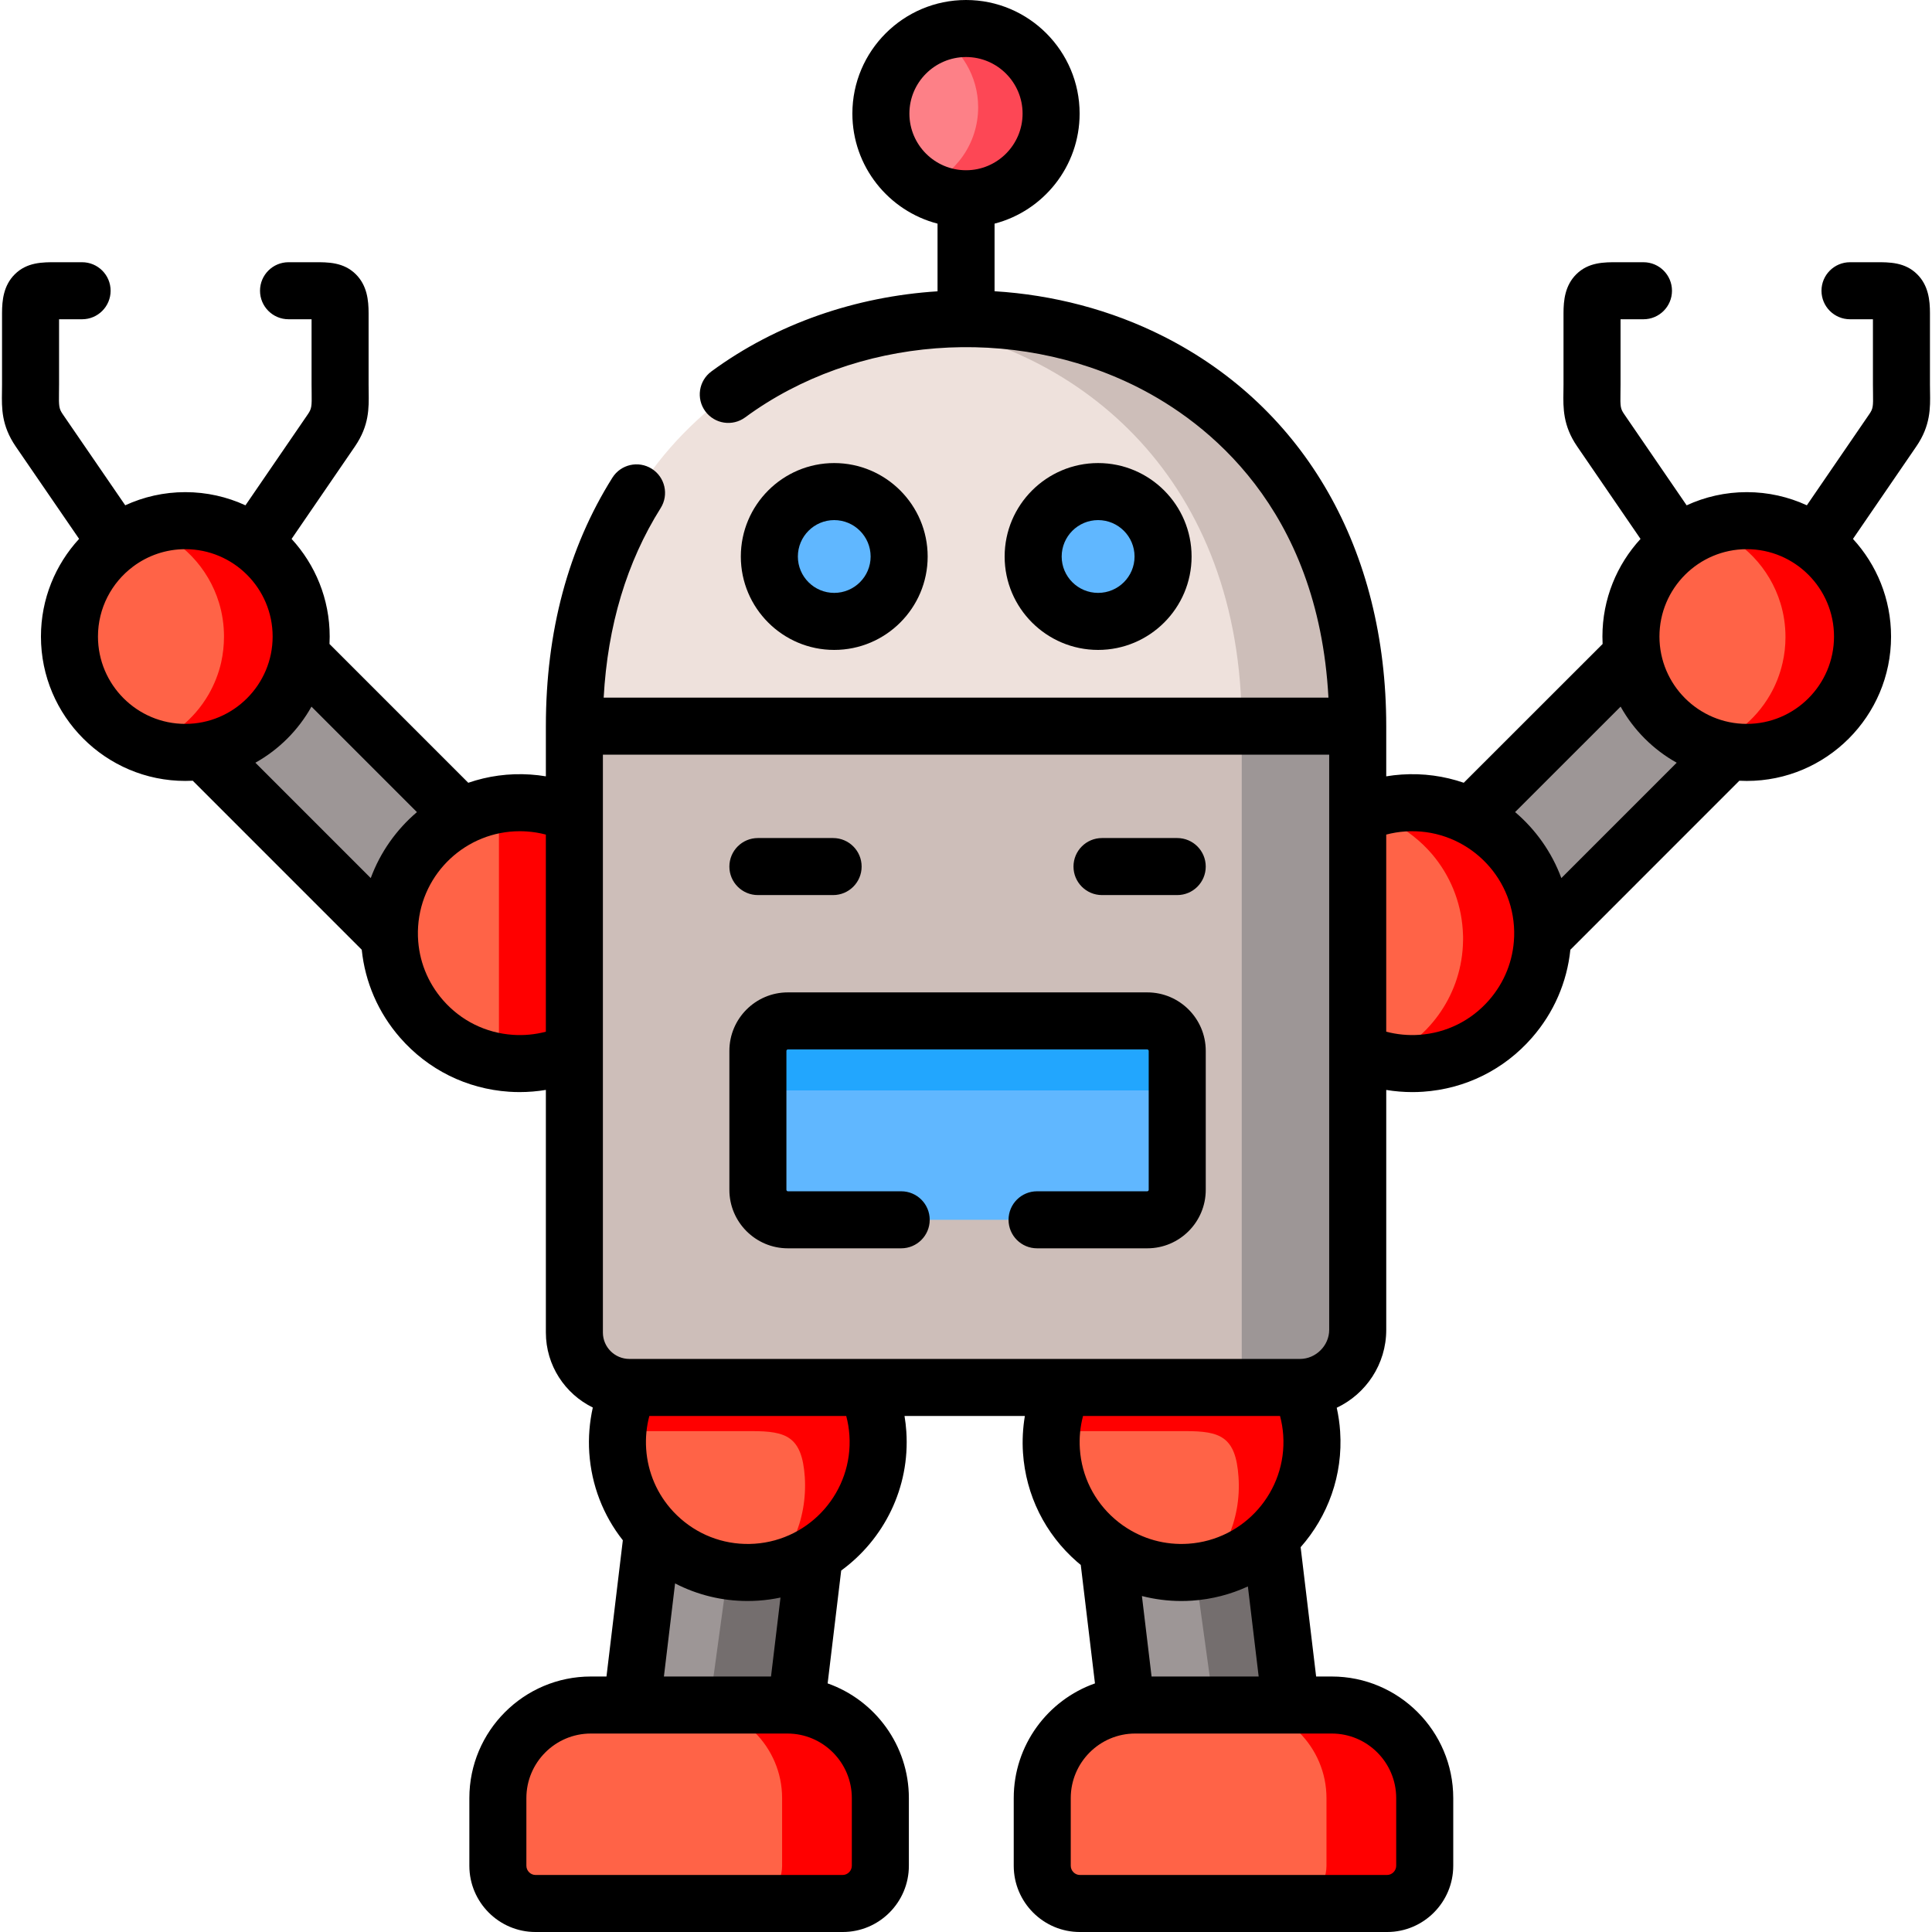 <?xml version="1.0"?>
<svg xmlns="http://www.w3.org/2000/svg" xmlns:xlink="http://www.w3.org/1999/xlink" xmlns:svgjs="http://svgjs.com/svgjs" version="1.1" width="512" height="512" x="0" y="0" viewBox="0 0 512 512" style="enable-background:new 0 0 512 512" xml:space="preserve" class=""><g><g xmlns="http://www.w3.org/2000/svg"><g><path clip-rule="evenodd" d="m322.485 465.702 19.594-13.852-5.327-44.458-20.593-11.258-22.626 14.495 4.955 41.336c.773-.058 23.997 13.737 23.997 13.737z" fill="#9d9696" fill-rule="evenodd" data-original="#9d9696" style="" class=""/></g><g><path clip-rule="evenodd" d="m211.017 451.964 4.812-40.075-20.765-16.156-22.111 10.054-5.528 46.062 26.35 8.995z" fill="#9d9696" fill-rule="evenodd" data-original="#9d9696" style="" class=""/></g><g><path clip-rule="evenodd" d="m215.829 411.889c10.826-6.445 17.729-18.62 16.812-32.054-.286-4.325-1.375-8.422-3.065-12.146l-31.391-19.909-31.391 19.909c-2.349 5.099-3.494 10.828-3.093 16.815.544 8.279 3.981 15.669 9.251 21.284 6.845 7.305 16.784 11.601 27.553 10.857 5.615-.373 10.799-2.063 15.324-4.756z" fill="#ff6347" fill-rule="evenodd" data-original="#fdb440" style="" class=""/></g><g><path clip-rule="evenodd" d="m315.443 416.644c8.277-.544 15.695-3.982 21.309-9.253 7.303-6.846 11.571-16.786 10.855-27.557-.286-4.325-1.375-8.422-3.093-12.146l-31.505-19.307-31.276 19.307c-2.349 5.099-3.494 10.828-3.093 16.815.745 10.943 6.502 20.367 14.893 26.125 6.186 4.297 13.833 6.589 21.91 6.016z" fill="#ff6347" fill-rule="evenodd" data-original="#fdb440" style="" class=""/></g><g><path clip-rule="evenodd" d="m215.829 411.889c10.826-6.445 17.729-18.62 16.812-32.054-.286-4.325-1.375-8.422-3.065-12.146h-62.781c-1.661 3.581-2.721 7.476-3.065 11.573h35.515c9.108 0 13.289 1.404 14.034 12.146.372 5.786-.687 11.315-2.864 16.271-1.346 3.036-3.093 5.844-5.213 8.336 3.81-.775 7.391-2.207 10.627-4.126z" fill="#ff0000" fill-rule="evenodd" data-original="#fe9737" style="" class=""/></g><g><path clip-rule="evenodd" d="m330.766 411.889c10.855-6.445 17.758-18.62 16.841-32.054-.286-4.325-1.375-8.422-3.093-12.146h-62.781c-1.661 3.581-2.721 7.476-3.036 11.573h35.486c9.137 0 13.318 1.404 14.034 12.146.401 5.786-.659 11.315-2.864 16.271-1.318 3.036-3.093 5.844-5.184 8.336 3.809-.775 7.389-2.207 10.597-4.126z" fill="#ff0000" fill-rule="evenodd" data-original="#fe9737" style="" class=""/></g><g><path clip-rule="evenodd" d="m152.217 192.436 104.196 25.573 103.394-25.573c0-72.015-51.898-107.994-103.795-107.994s-103.795 35.979-103.795 107.994z" fill="#eee1dc" fill-rule="evenodd" data-original="#eee1dc" style="" class=""/></g><g><path clip-rule="evenodd" d="m221.07 164.678c9.509 0 17.213-7.706 17.213-17.187 0-9.51-7.704-17.216-17.213-17.216-9.48 0-17.185 7.706-17.185 17.216.001 9.481 7.705 17.187 17.185 17.187z" fill="#60b7ff" fill-rule="evenodd" data-original="#60b7ff" style=""/></g><g><path clip-rule="evenodd" d="m291.012 164.678c9.509 0 17.213-7.706 17.213-17.187 0-9.51-7.704-17.216-17.213-17.216s-17.213 7.706-17.213 17.216c0 9.481 7.704 17.187 17.213 17.187z" fill="#60b7ff" fill-rule="evenodd" data-original="#60b7ff" style=""/></g><g><path clip-rule="evenodd" d="m106.449 251.589-52.557-52.565 2.148-23.231 23.4-2.321 47.802 47.81-5.671 20.195z" fill="#9d9696" fill-rule="evenodd" data-original="#9d9696" style="" class=""/></g><g><path clip-rule="evenodd" d="m135.405 281.781c-17.901-1.203-31.706-15.87-32.221-33.429-.029-1.117 0-2.263.086-3.38.859-12.69 8.449-23.317 19.046-28.617 5.327-2.664 11.399-3.982 17.757-3.552 4.325.286 8.42 1.375 12.144 3.094l21.681 32.455-21.681 30.336c-5.098 2.348-10.826 3.494-16.812 3.093z" fill="#ff6347" fill-rule="evenodd" data-original="#fdb440" style="" class=""/></g><g><path clip-rule="evenodd" d="m49.109 199.396c-16.956 0-30.703-13.75-30.703-30.708 0-10.141 4.926-19.135 12.488-24.721 5.098-3.753 11.399-5.987 18.216-5.987s13.118 2.234 18.216 5.987c7.561 5.586 12.488 14.581 12.488 24.721 0 1.633-.115 3.237-.372 4.784-2.062 13.12-12.43 23.518-25.548 25.552-1.549.258-3.152.372-4.785.372z" fill="#ff6347" fill-rule="evenodd" data-original="#fdb440" style="" class=""/></g><g><path d="m302.096 238.693h-27.782c-4.174 0-7.557-3.383-7.557-7.557s3.383-7.557 7.557-7.557h27.782c4.174 0 7.557 3.383 7.557 7.557s-3.383 7.557-7.557 7.557z" fill="#000000" data-original="#000000" style="" class=""/></g><g><path d="m238.513 238.693h-27.782c-4.174 0-7.557-3.383-7.557-7.557s3.383-7.557 7.557-7.557h27.782c4.174 0 7.557 3.383 7.557 7.557s-3.383 7.557-7.557 7.557z" fill="#000000" data-original="#000000" style="" class=""/></g><g><path clip-rule="evenodd" d="m223.333 504.443c5.47 0 9.967-4.497 9.967-9.997v-17.932c0-12.776-9.824-23.346-22.283-24.549-.773-.057-1.575-.115-2.349-.115h-41.243-10.855c-13.547 0-24.631 11.114-24.631 24.664v17.932c0 5.5 4.497 9.997 9.967 9.997z" fill="#ff6347" fill-rule="evenodd" data-original="#fdb440" style="" class=""/></g><g><path clip-rule="evenodd" d="m286.172 504.443h81.427c5.47 0 9.967-4.497 9.967-9.997v-17.932c0-13.549-11.084-24.664-24.631-24.664h-10.855-41.243c-.802 0-1.575.057-2.349.115-12.459 1.203-22.283 11.773-22.283 24.549v17.932c-.001 5.499 4.467 9.997 9.967 9.997z" fill="#ff6347" fill-rule="evenodd" data-original="#fdb440" style="" class=""/></g><g><path clip-rule="evenodd" d="m405.576 251.589 52.557-52.565-2.177-23.231-23.4-2.321-47.773 47.81 5.642 20.195z" fill="#9d9696" fill-rule="evenodd" data-original="#9d9696" style="" class=""/></g><g><path clip-rule="evenodd" d="m376.592 281.781c17.929-1.203 31.706-15.87 32.221-33.429.029-1.117 0-2.263-.057-3.38-.859-12.69-8.449-23.317-19.075-28.617-5.299-2.664-11.371-3.982-17.757-3.552-4.325.286-8.392 1.375-12.115 3.094l-21.71 32.455 21.71 30.336c5.068 2.348 10.797 3.494 16.783 3.093z" fill="#ff6347" fill-rule="evenodd" data-original="#fdb440" style="" class=""/></g><g><path clip-rule="evenodd" d="m462.916 199.396c16.956 0 30.675-13.75 30.675-30.708 0-10.141-4.898-19.135-12.488-24.721-5.098-3.753-11.399-5.987-18.187-5.987-6.817 0-13.118 2.234-18.216 5.987-7.59 5.586-12.488 14.581-12.488 24.721 0 1.633.115 3.237.344 4.784 2.062 13.12 12.43 23.518 25.577 25.552 1.547.258 3.15.372 4.783.372z" fill="#ff6347" fill-rule="evenodd" data-original="#fdb440" style="" class=""/></g><g><path clip-rule="evenodd" d="m229.577 367.689h52.155 62.781c8.421 0 15.294-6.875 15.294-15.268v-53.51-62.791-43.684h-207.59v43.684 32.169 30.622 54.226c0 7.992 6.559 14.552 14.578 14.552z" fill="#cdbeb9" fill-rule="evenodd" data-original="#cdbeb9" style="" class=""/></g><g><path clip-rule="evenodd" d="m376.592 281.781c17.929-1.203 31.706-15.87 32.221-33.429.029-1.117 0-2.263-.057-3.38-.859-12.69-8.449-23.317-19.075-28.617-5.299-2.664-11.371-3.982-17.757-3.552-3.695.258-7.218 1.089-10.483 2.378 2.492.63 4.898 1.518 7.16 2.635 4.21 2.12 7.962 5.07 10.998 8.651 4.583 5.443 7.533 12.318 8.048 19.966.086 1.117.115 2.263.057 3.38 0 .286 0 .573-.029.859-.716 13.578-9.394 25.294-21.681 30.192 3.38.831 6.96 1.175 10.598.917z" fill="#ff0000" fill-rule="evenodd" data-original="#fe9737" style="" class=""/></g><g><path clip-rule="evenodd" d="m79.44 173.472c.258-1.547.372-3.151.372-4.784 0-10.141-4.926-19.135-12.488-24.721-5.098-3.753-11.399-5.987-18.216-5.987-3.58 0-7.017.63-10.225 1.747 9.165 3.237 16.325 10.685 19.161 20.023.859 2.836 1.317 5.844 1.317 8.937 0 2.349-.258 4.641-.745 6.846-.687 3.036-1.833 5.872-3.322 8.479-1.976 3.409-4.554 6.388-7.619 8.794-2.606 2.063-5.585 3.724-8.793 4.841 3.208 1.146 6.645 1.747 10.225 1.747 1.633 0 3.236-.115 4.783-.372 13.12-2.032 23.488-12.43 25.55-25.55z" fill="#ff0000" fill-rule="evenodd" data-original="#fe9737" style="" class=""/></g><g><path clip-rule="evenodd" d="m493.247 173.615c.229-1.575.344-3.151.344-4.784 0-10.14-4.898-19.135-12.488-24.75-5.098-3.753-11.399-5.958-18.216-5.958-3.58 0-7.017.602-10.196 1.747 9.137 3.208 16.325 10.685 19.161 20.023.859 2.807 1.318 5.815 1.318 8.937 0 2.349-.258 4.641-.773 6.846-.687 3.008-1.804 5.872-3.322 8.479-1.948 3.38-4.554 6.388-7.619 8.794-2.606 2.062-5.556 3.695-8.764 4.841 3.179 1.117 6.616 1.747 10.196 1.747 1.633 0 3.236-.143 4.783-.372 13.146-2.06 23.514-12.43 25.576-25.55z" fill="#ff0000" fill-rule="evenodd" data-original="#fe9737" style="" class=""/></g><g><path clip-rule="evenodd" d="m304.044 323.26c4.353 0 7.934-3.581 7.934-7.935v-36.838c0-4.354-3.58-7.935-7.934-7.935h-95.26c-4.353 0-7.934 3.581-7.934 7.935v36.838c0 4.354 3.58 7.935 7.934 7.935z" fill="#60b7ff" fill-rule="evenodd" data-original="#60b7ff" style=""/></g><g><path clip-rule="evenodd" d="m152.217 248.065v-32.169c-3.723-1.719-7.819-2.807-12.144-3.094-2.664-.172-5.299-.057-7.848.372v68.234c1.031.172 2.119.286 3.179.372 5.986.401 11.714-.745 16.812-3.094v-30.621z" fill="#ff0000" fill-rule="evenodd" data-original="#fe9737" style="" class=""/></g><g><path clip-rule="evenodd" d="m377.565 494.445v-17.932c0-13.549-11.084-24.664-24.631-24.664h-10.855-15.208c13.576 0 24.66 11.114 24.66 24.664v17.932c0 5.5-4.497 9.997-9.996 9.997h26.063c5.471.001 9.967-4.497 9.967-9.997z" fill="#ff0000" fill-rule="evenodd" data-original="#fe9737" style="" class=""/></g><g><path clip-rule="evenodd" d="m233.3 494.445v-17.932c0-13.549-11.084-24.664-24.631-24.664h-10.855-15.208c13.576 0 24.66 11.114 24.66 24.664v17.932c0 5.5-4.497 9.997-9.996 9.997h26.063c5.47.001 9.967-4.497 9.967-9.997z" fill="#ff0000" fill-rule="evenodd" data-original="#fe9737" style="" class=""/></g><g><path clip-rule="evenodd" d="m359.808 192.436c0-72.015-51.898-107.994-103.795-107.994-5.155 0-10.282.344-15.38 1.06 46.313 6.417 88.444 42.052 88.444 106.934z" fill="#cdbeb9" fill-rule="evenodd" data-original="#cdbeb9" style="" class=""/></g><g><path clip-rule="evenodd" d="m359.808 352.421v-53.51-62.791-43.684h-30.732v175.253h15.438c8.42 0 15.294-6.875 15.294-15.268z" fill="#9d9696" fill-rule="evenodd" data-original="#9d9696" style="" class=""/></g><g><path clip-rule="evenodd" d="m256.012 52.674c12.459 0 22.541-10.112 22.541-22.573s-10.082-22.544-22.541-22.544-22.569 10.083-22.569 22.544 10.111 22.573 22.569 22.573z" fill="#fd8087" fill-rule="evenodd" data-original="#fd8087" style="" class=""/></g><g><path clip-rule="evenodd" d="m256.012 52.674c12.459 0 22.541-10.112 22.541-22.573s-10.082-22.544-22.541-22.544c-2.807 0-5.47.487-7.962 1.432 6.673 3.924 11.17 11.172 11.17 19.45 0 9.682-6.072 17.932-14.607 21.14 3.323 1.949 7.247 3.095 11.399 3.095z" fill="#fd4755" fill-rule="evenodd" data-original="#fd4755" style="" class=""/></g><g><path clip-rule="evenodd" d="m211.017 451.964 4.812-40.075c-3.236 1.919-6.817 3.352-10.626 4.125-1.518.315-3.093.544-4.697.63-2.578.201-5.127.086-7.59-.315l-4.869 35.52h9.767 10.855c.773 0 1.575.058 2.348.115z" fill="#746e6e" fill-rule="evenodd" data-original="#746e6e" style="" class=""/></g><g><path clip-rule="evenodd" d="m342.079 451.849-5.327-44.458c-1.833 1.719-3.809 3.208-5.986 4.497-3.208 1.919-6.788 3.352-10.597 4.125-1.117.229-2.263.401-3.408.516l4.869 35.32h5.241z" fill="#746e6e" fill-rule="evenodd" data-original="#746e6e" style="" class=""/></g><g><path clip-rule="evenodd" d="m304.044 270.552h-95.26c-4.353 0-7.934 3.581-7.934 7.935v18.419c0-4.383 3.58-7.935 7.934-7.935h95.26c4.353 0 7.934 3.552 7.934 7.935v-18.419c-.001-4.354-3.581-7.935-7.934-7.935z" fill="#22a6fe" fill-rule="evenodd" data-original="#22a6fe" style=""/></g><g><path d="m245.841 147.491c0-13.66-11.112-24.774-24.771-24.774-13.643 0-24.742 11.114-24.742 24.774 0 13.644 11.099 24.744 24.742 24.744 13.659 0 24.771-11.1 24.771-24.744zm-34.398 0c0-5.326 4.319-9.659 9.627-9.659 5.324 0 9.656 4.333 9.656 9.659 0 5.31-4.332 9.63-9.656 9.63-5.308-.001-9.627-4.32-9.627-9.63z" fill="#000000" data-original="#000000" style="" class=""/><path d="m511.48 103.885c-.01-.612-.021-1.256-.021-1.94v-18.935c0-3.438-.401-7.351-3.373-10.313-3.245-3.233-7.369-3.219-11.018-3.205l-6.799.002c-4.174 0-7.557 3.383-7.557 7.557s3.384 7.557 7.557 7.557h6.076v17.336c0 .774.012 1.503.023 2.195.061 3.619.01 4.165-.991 5.623l-16.544 24.148c-4.85-2.232-10.238-3.487-15.916-3.487-5.688 0-11.085 1.257-15.941 3.493l-16.554-24.164c-.995-1.448-1.047-1.995-.986-5.615.011-.692.023-1.419.023-2.193v-17.336h6.076c4.174 0 7.557-3.383 7.557-7.557s-3.383-7.557-7.557-7.557l-6.8-.002c-3.643-.013-7.773-.028-11.018 3.205-2.972 2.962-3.373 6.875-3.373 10.313v18.935c0 .684-.011 1.328-.021 1.939-.07 4.178-.149 8.913 3.636 14.42l16.795 24.516c-6.265 6.817-10.098 15.903-10.098 25.869 0 .662.017 1.32.05 1.974l-36.797 36.777c-5.148-1.771-10.723-2.568-16.486-2.178-1.364.09-2.717.252-4.058.474v-13.3c0-46.665-21.504-84.308-58.999-103.278-13.966-7.066-29.307-11.019-44.797-11.977v-17.913c12.95-3.365 22.54-15.165 22.54-29.167.001-16.597-13.501-30.101-30.096-30.101-16.612 0-30.127 13.504-30.127 30.101 0 14.004 9.603 25.807 22.57 29.169v17.93c-21.567 1.377-42.653 8.53-59.931 21.234-3.363 2.473-4.084 7.203-1.611 10.565 2.472 3.362 7.202 4.084 10.565 1.611 29.209-21.479 71.03-24.68 104.065-7.966 18.06 9.138 47.791 31.755 50.507 82.234h-192.072c1.048-19.078 6.115-35.947 15.104-50.236 2.222-3.533 1.16-8.198-2.373-10.421-3.531-2.221-8.198-1.16-10.421 2.373-11.698 18.595-17.629 40.748-17.629 65.841v13.303c-1.347-.223-2.706-.385-4.076-.476-5.765-.389-11.341.409-16.49 2.182l-36.775-36.781c.033-.654.051-1.313.051-1.975 0-9.967-3.833-19.053-10.098-25.869l16.808-24.535c3.757-5.521 3.687-10.062 3.62-14.453-.009-.597-.019-1.222-.019-1.887v-18.934c0-3.438-.401-7.351-3.373-10.313-3.245-3.233-7.374-3.219-11.018-3.205l-6.828.002c-4.174 0-7.557 3.383-7.557 7.557s3.383 7.557 7.557 7.557h6.105v17.336c0 .746.011 1.45.021 2.119.056 3.629-.002 4.247-.99 5.698l-16.548 24.155c-4.857-2.236-10.253-3.493-15.941-3.493-5.681 0-11.071 1.254-15.923 3.485l-16.552-24.127c-1.001-1.471-1.059-2.089-1.003-5.718.01-.669.021-1.373.021-2.119v-17.336h6.105c4.174 0 7.557-3.383 7.557-7.557s-3.383-7.557-7.557-7.557l-6.828-.002c-3.647-.013-7.773-.028-11.018 3.205-2.972 2.962-3.373 6.875-3.373 10.313v18.935c0 .665-.01 1.291-.019 1.887-.067 4.391-.137 8.932 3.636 14.477l16.806 24.497c-6.273 6.818-10.111 15.91-10.111 25.883 0 21.1 17.164 38.265 38.26 38.265.662 0 1.32-.017 1.974-.051l44.781 44.788c.881 8.58 4.364 16.669 10.153 23.303 7.398 8.479 17.654 13.567 28.883 14.327.936.063 1.873.094 2.808.094 2.331 0 4.657-.197 6.951-.578v64.3c0 8.718 5.08 16.272 12.438 19.87-.872 3.926-1.206 7.973-.936 12.008.58 8.572 3.688 16.574 8.892 23.173l-4.333 36.105h-4.151c-17.749 0-32.188 14.454-32.188 32.221v17.932c0 9.679 7.861 17.555 17.524 17.555h81.427c9.663 0 17.525-7.875 17.525-17.555v-17.932c0-14.027-9.004-25.982-21.527-30.397l3.591-29.905c11.299-8.244 18.272-21.923 17.26-36.875-.091-1.374-.254-2.737-.477-4.089h31.891c-.535 3.217-.716 6.497-.498 9.768.76 11.225 5.847 21.481 14.325 28.881.324.283.657.552.988.824l3.764 31.397c-12.524 4.414-21.528 16.37-21.528 30.397v17.932c0 9.679 7.861 17.555 17.525 17.555h81.427c9.663 0 17.524-7.875 17.524-17.555v-17.932c0-17.767-14.44-32.221-32.188-32.221h-4.149l-4.107-34.272c7.189-8.14 11.258-19.027 10.469-30.685-.14-2.121-.448-4.212-.901-6.268 7.746-3.658 13.119-11.536 13.119-20.646v-63.578c2.281.378 4.596.572 6.919.572.938 0 1.879-.031 2.818-.094 11.223-.76 21.483-5.846 28.888-14.323 5.797-6.636 9.286-14.726 10.169-23.306l44.782-44.789c.654.033 1.312.051 1.974.051 21.081 0 38.232-17.165 38.232-38.265 0-9.969-3.832-19.057-10.095-25.874l16.785-24.501c3.792-5.519 3.712-10.254 3.642-14.431zm-270.479-73.784c0-8.264 6.734-14.987 15.012-14.987 8.262 0 14.983 6.723 14.983 14.987 0 8.279-6.721 15.015-14.983 15.015-8.278.001-15.012-6.735-15.012-15.015zm111.25 169.892v15.904 62.791 73.733c0 4.18-3.543 7.711-7.737 7.711h-177.719c-3.872 0-7.021-3.138-7.021-6.995v-74.45-62.791-15.904h192.477zm-326.288-31.304c0-7.548 3.631-14.263 9.237-18.492.035-.024.066-.052.1-.077 3.857-2.877 8.637-4.583 13.808-4.583 12.763 0 23.146 10.385 23.146 23.151 0 12.765-10.383 23.15-23.146 23.15s-23.145-10.384-23.145-23.149zm56.58 18.575 27.95 27.954c-5.437 4.624-9.702 10.614-12.243 17.483l-30.569-30.574c6.228-3.474 11.389-8.635 14.862-14.863zm53.372 86.977c-7.194-.487-13.767-3.749-18.51-9.184-4.104-4.704-6.407-10.547-6.637-16.696 0-.083-.008-.166-.011-.249-.025-.872-.009-1.749.051-2.63.965-14.249 12.853-25.201 26.924-25.201.609 0 1.224.021 1.84.062 1.728.114 3.427.393 5.086.832v52.235c-2.826.752-5.754 1.031-8.743.831zm89.828 202.272v17.932c0 1.322-1.104 2.44-2.41 2.44h-81.427c-1.306 0-2.41-1.117-2.41-2.44v-17.932c0-9.432 7.659-17.106 17.074-17.106h10.856.008.01 41.223c9.416 0 17.076 7.674 17.076 17.106zm-21.416-32.221h-28.383l2.96-24.668c5.903 3.049 12.45 4.658 19.204 4.658.966 0 1.936-.033 2.909-.099 1.986-.134 3.927-.415 5.822-.812zm20.774-63.947c1.006 14.853-10.257 27.754-25.106 28.759-7.196.483-14.152-1.856-19.579-6.596-.666-.582-1.298-1.191-1.898-1.826-.048-.052-.094-.105-.143-.156-4.2-4.515-6.71-10.288-7.133-16.528-.2-2.995.088-5.923.84-8.753h52.179c.439 1.67.726 3.372.84 5.1zm114.122-5.099c.44 1.662.729 3.363.843 5.098 1.005 14.852-10.27 27.753-25.135 28.759-6.174.416-12.171-1.258-17.184-4.743-.059-.04-.117-.082-.178-.12-.759-.537-1.497-1.114-2.208-1.734-5.435-4.744-8.696-11.318-9.183-18.508-.2-2.995.088-5.923.84-8.753h52.205zm30.785 101.267v17.932c0 1.322-1.103 2.44-2.41 2.44h-81.427c-1.306 0-2.41-1.117-2.41-2.44v-17.932c0-9.432 7.659-17.106 17.074-17.106h41.224.01.008 10.856c9.416 0 17.075 7.674 17.075 17.106zm-64.829-32.221-2.557-21.328c3.377.865 6.872 1.318 10.424 1.318.965 0 1.935-.033 2.907-.099 5.259-.356 10.224-1.675 14.749-3.76l2.86 23.868h-28.383zm70.908-170.051c-2.948.199-5.899-.089-8.722-.834v-52.234c1.654-.438 3.347-.717 5.068-.83 14.865-1.01 27.776 10.271 28.783 25.139.06.883.076 1.761.051 2.634-.003.081-.011.161-.011.242-.23 6.147-2.537 11.99-6.648 16.695-4.75 5.438-11.33 8.701-18.521 9.188zm37.687-41.539c-2.543-6.873-6.814-12.866-12.258-17.492l27.964-27.949c3.474 6.23 8.635 11.392 14.864 14.867zm49.142-40.863c-12.763 0-23.146-10.385-23.146-23.15 0-12.766 10.383-23.151 23.146-23.151 12.747 0 23.117 10.385 23.117 23.151 0 12.765-10.37 23.15-23.117 23.15z" fill="#000000" data-original="#000000" style="" class=""/><path d="m315.783 147.491c0-13.66-11.112-24.774-24.771-24.774s-24.771 11.114-24.771 24.774c0 13.644 11.112 24.744 24.771 24.744s24.771-11.1 24.771-24.744zm-34.427 0c0-5.326 4.332-9.659 9.656-9.659s9.656 4.333 9.656 9.659c0 5.31-4.332 9.63-9.656 9.63s-9.656-4.32-9.656-9.63z" fill="#000000" data-original="#000000" style="" class=""/><path d="m208.783 330.817h30.044c4.174 0 7.557-3.383 7.557-7.557s-3.383-7.557-7.557-7.557h-30.044c-.18 0-.376-.198-.376-.378v-36.838c0-.18.197-.377.376-.377h95.26c.18 0 .376.198.376.377v36.838c0 .18-.197.378-.376.378h-29.213c-4.174 0-7.557 3.384-7.557 7.557 0 4.174 3.383 7.557 7.557 7.557h29.214c8.542 0 15.491-6.95 15.491-15.493v-36.838c0-8.542-6.949-15.492-15.491-15.492h-95.26c-8.542 0-15.491 6.95-15.491 15.492v36.838c-.001 8.543 6.948 15.493 15.49 15.493z" fill="#000000" data-original="#000000" style="" class=""/><path d="m200.85 237.204h19.934c4.174 0 7.557-3.383 7.557-7.557s-3.383-7.557-7.557-7.557h-19.934c-4.174 0-7.557 3.383-7.557 7.557-.001 4.173 3.383 7.557 7.557 7.557z" fill="#000000" data-original="#000000" style="" class=""/><path d="m292.043 237.204h19.934c4.174 0 7.557-3.383 7.557-7.557s-3.383-7.557-7.557-7.557h-19.934c-4.174 0-7.557 3.383-7.557 7.557 0 4.173 3.383 7.557 7.557 7.557z" fill="#000000" data-original="#000000" style="" class=""/></g></g></g></svg>
